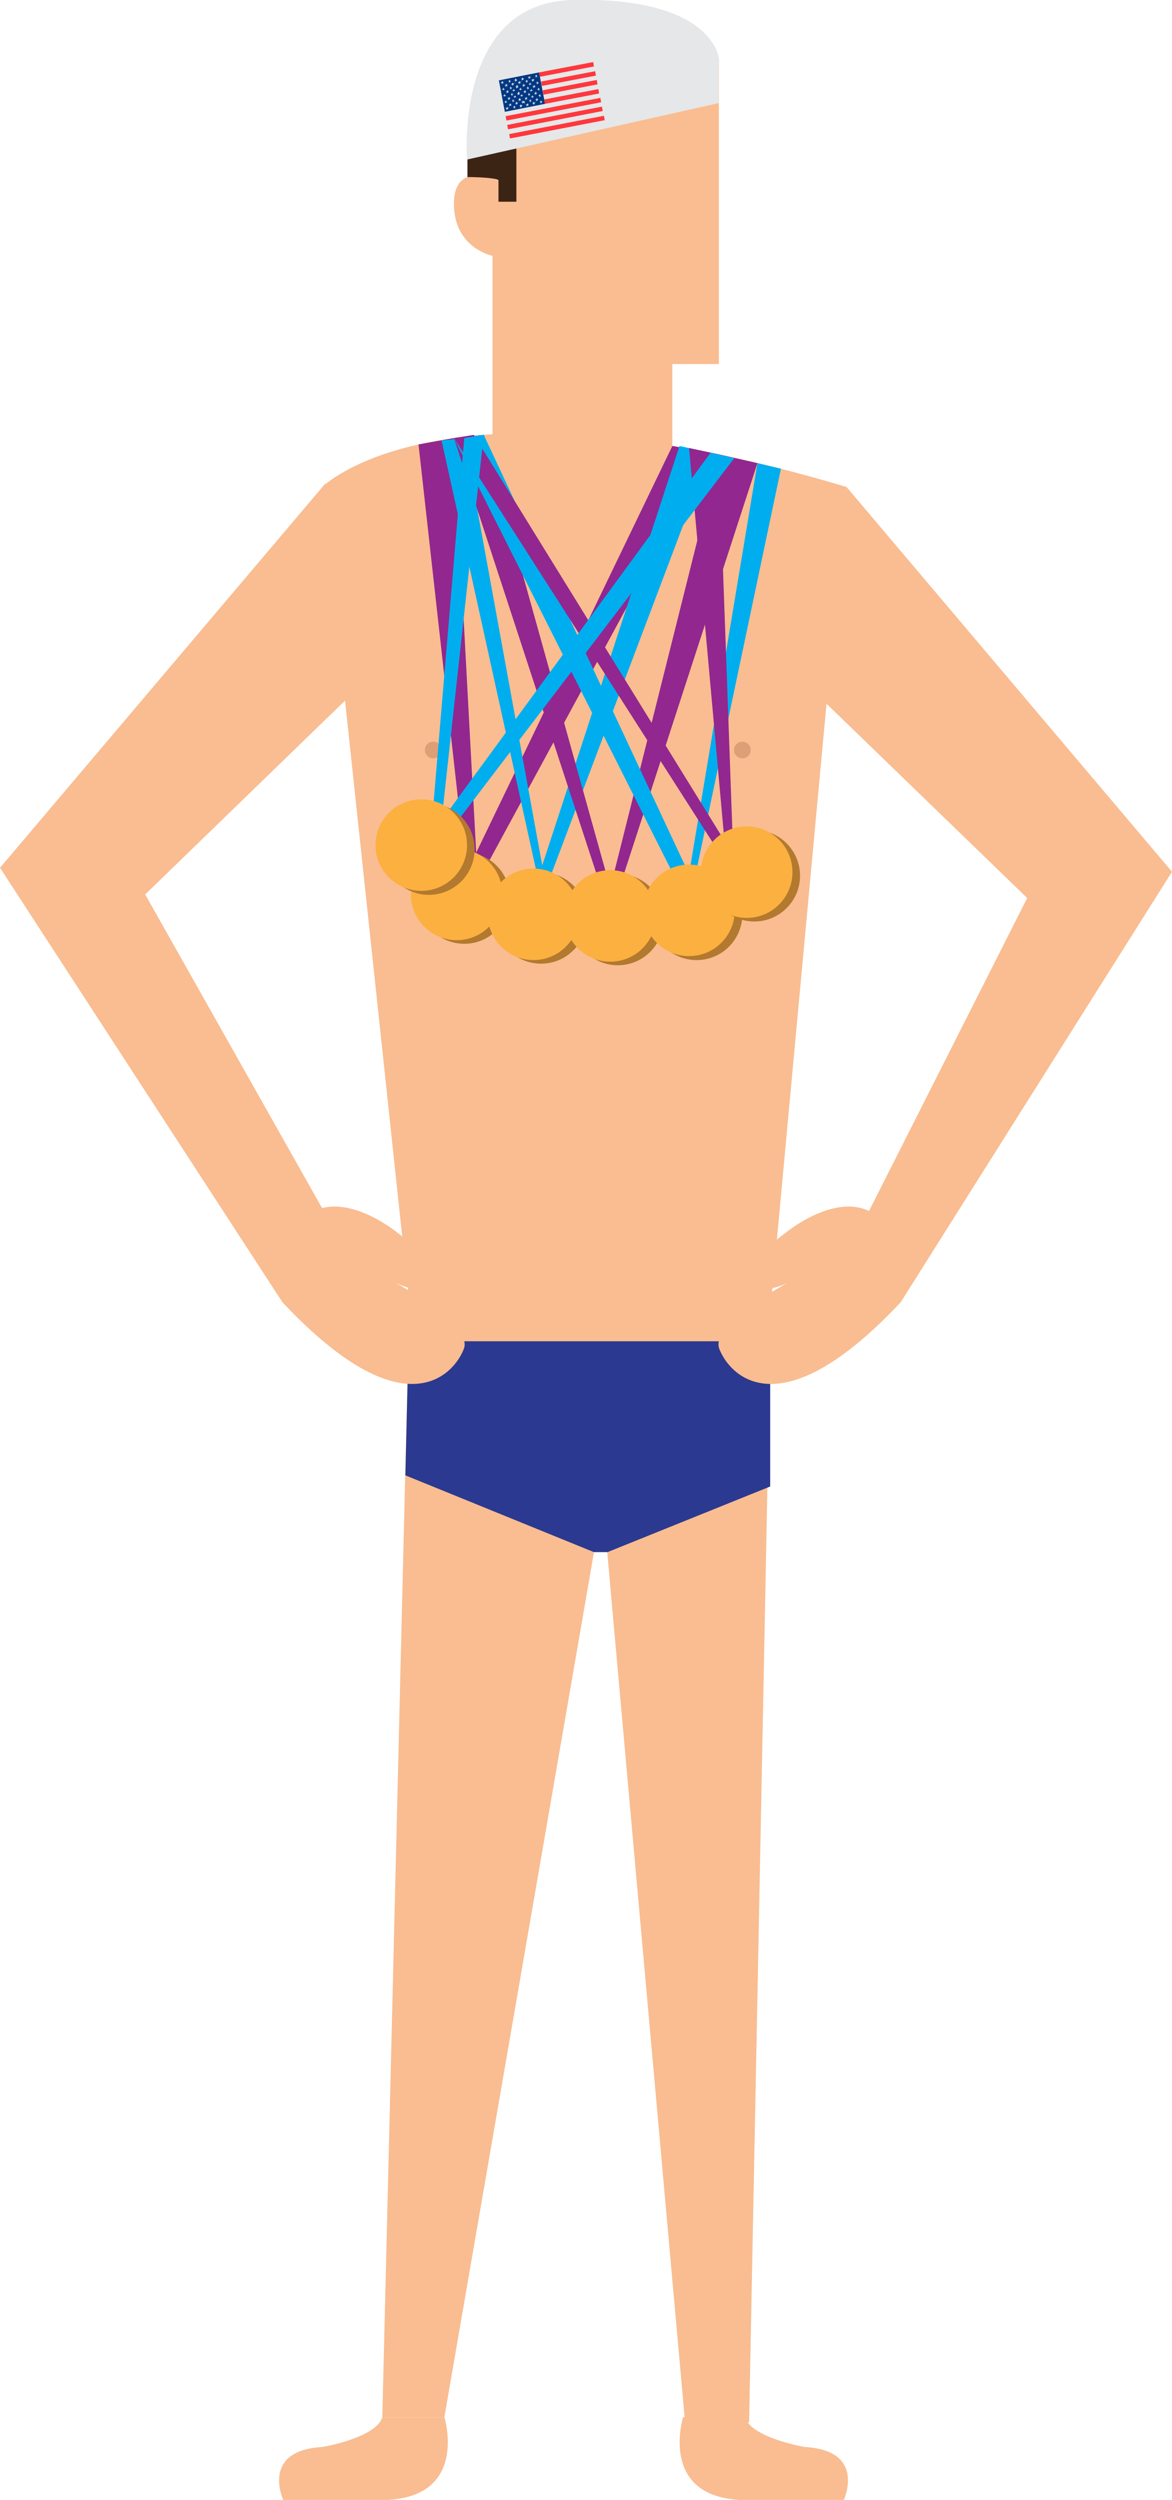 <?xml version="1.0" encoding="utf-8"?>
<!-- Generator: Adobe Illustrator 18.1.1, SVG Export Plug-In . SVG Version: 6.00 Build 0)  -->
<svg version="1.1" id="Layer_1" xmlns="http://www.w3.org/2000/svg" xmlns:xlink="http://www.w3.org/1999/xlink" x="0px" y="0px"
	 viewBox="0 0 294.6 628.3" enable-background="new 0 0 294.6 628.3" xml:space="preserve">
<g>
	<polygon fill="#F9BD91" points="102.9,327.6 96.1,607.5 111.7,607.5 151.5,377.4 172.2,608.8 188.3,608.8 193.8,327.6 	"/>
	<path fill="#F9BD91" d="M81,122.4c0,0,30.1-30.5,131.8,0l-19,205.2c0,0-26.7,3.6-90.9,0L81,122.4z"/>
	<path fill="#F9BD91" d="M180.7,14.7v76.8H169v25.3c0,0-13.1,25.8-45.2,0V64.3c0,0-9.7-1.9-9.7-13.1s11.2-5.8,11.2-5.8V14.7H180.7z"
		/>
	<path fill="#F9BD91" d="M187.3,607.5h-15.6c0,0-6.1,19.6,14.1,20.8h26.3c0,0,5.8-12.4-9.8-13.3C202.3,615,188.7,612.7,187.3,607.5z
		"/>
	<path fill="none" d="M117.4,43.3c0,0.1,0,0.2,0,0.2"/>
	<circle fill="#DD9F76" cx="108.9" cy="188.5" r="2.1"/>
	<circle fill="#DD9F76" cx="186.6" cy="188.5" r="2.1"/>
	<polygon fill="#F9BD91" points="212.8,122.4 294.6,219.1 226.4,327.3 216.8,307.6 258.2,225.7 205.2,174.4 	"/>
	<path fill="#F9BD91" d="M96.1,607.5h15.6c0,0,6.1,19.6-14.1,20.8H71.2c0,0-5.8-12.4,9.8-13.3C81.1,615,94.6,612.7,96.1,607.5z"/>
	<polygon fill="#2B3990" points="102.7,337.1 193.6,337.1 193.6,373.6 152.7,390.1 149.3,390.1 101.9,370.8 	"/>
	<path fill="#3C2415" d="M125.3,45.3v5.4h4.5V24.4l-12.3,9.5v10.6C117.4,44.5,124.3,44.5,125.3,45.3z"/>
	<path fill="#E6E7E8" d="M117.4,40.1l63.3-14.2V14.7c0,0-1.3-15.6-36.9-14.7C114.1,0.8,117.4,40.1,117.4,40.1z"/>
	<polygon fill="#92278F" points="105.2,111.7 117.9,225.7 178.6,113.8 169,112.1 119.7,214.3 114.1,110.1 	"/>
	<polygon fill="#00AEEF" points="111,110.7 136.3,225.7 178.6,113.8 170.8,112.1 136.3,217.5 116.7,110.1 	"/>
	<g>
		<circle fill="#B2792F" cx="116.7" cy="225.7" r="11.5"/>
		<circle fill="#FBB040" cx="114.8" cy="224.8" r="11.5"/>
	</g>
	<g>
		<circle fill="#B2792F" cx="136" cy="230.7" r="11.5"/>
		<circle fill="#FBB040" cx="134.1" cy="229.8" r="11.5"/>
	</g>
	<polygon fill="#92278F" points="114.1,110.1 153.4,230.2 190.4,116.4 180.7,114.2 153.4,223.2 121.6,109.3 	"/>
	<g>
		<circle fill="#B2792F" cx="155.3" cy="231.1" r="11.5"/>
		<circle fill="#FBB040" cx="153.4" cy="230.2" r="11.5"/>
	</g>
	<polygon fill="#00AEEF" points="114.1,110.1 173.2,227.6 196.3,117.8 190.4,116.4 173.2,219.7 121.6,109.3 	"/>
	<g>
		<circle fill="#B2792F" cx="175.1" cy="229.8" r="11.5"/>
		<circle fill="#FBB040" cx="173.2" cy="228.8" r="11.5"/>
	</g>
	<polygon fill="#92278F" points="114.1,110.1 184.5,220.1 180.7,114.2 173.2,112.6 182.1,211.3 119.1,109.3 	"/>
	<g>
		<circle fill="#B2792F" cx="189.6" cy="220.1" r="11.5"/>
		<circle fill="#FBB040" cx="187.7" cy="219.2" r="11.5"/>
	</g>
	<polygon fill="#00AEEF" points="116.7,110.1 107.8,215.8 184.6,115.1 178.6,113.8 111,206.2 121.6,109.3 	"/>
	<g>
		<circle fill="#B2792F" cx="107.8" cy="213.4" r="11.5"/>
		<circle fill="#FBB040" cx="105.9" cy="212.4" r="11.5"/>
	</g>
	<path fill="#F9BD91" d="M226.4,327.3c-30.6,32.6-43.1,18.2-45.6,11.7s19.2-17.7,19.2-17.7s-8.7,5.5-10.6,0.5c-1.9-5,8-11.9,8-11.9
		s15.3-12.8,24.6-2.9S226.4,327.3,226.4,327.3z"/>
	<path fill="#F9BD91" d="M71,327.3c30.6,32.6,43.1,18.2,45.6,11.7s-19.2-17.7-19.2-17.7s8.7,5.5,10.6,0.5c1.9-5-8-11.9-8-11.9
		s-15.3-12.8-24.6-2.9S71,327.3,71,327.3z"/>
	<polygon fill="#F9BD91" points="81.8,121.5 0,218.1 71,327.3 81,303.7 36.5,224.8 89.5,173.4 	"/>
	<g>
		<path fill-rule="evenodd" clip-rule="evenodd" fill="#003783" d="M125.4,20.2l10.1-2l1.5,7.9l-10.1,2L125.4,20.2L125.4,20.2z
			 M126.8,20.5l-0.4,0.1l-0.2-0.3l0,0.3l-0.4,0.1l0.3,0.1l0,0.4l0.2-0.3l0.3,0.1l-0.2-0.3L126.8,20.5L126.8,20.5z M136.4,25.4
			l-0.3,0.1l-0.2-0.3l0,0.3l-0.3,0.1l0.3,0.1l-0.1,0.4l0.2-0.3l0.3,0.2l-0.2-0.3L136.4,25.4L136.4,25.4z M134.7,25.7l-0.4,0.1
			l-0.2-0.3l0,0.3l-0.4,0.1l0.3,0.1l0,0.4l0.2-0.3l0.3,0.2l-0.2-0.3L134.7,25.7L134.7,25.7z M133,26.1l-0.3,0.1l-0.2-0.3l0,0.3
			l-0.4,0.1l0.3,0.1l-0.1,0.4l0.3-0.3l0.3,0.2l-0.2-0.3L133,26.1L133,26.1z M131.4,26.4l-0.3,0.1l-0.2-0.3l-0.1,0.3l-0.3,0.1
			l0.3,0.1l-0.1,0.4l0.3-0.3l0.3,0.2l-0.2-0.3L131.4,26.4L131.4,26.4z M129.7,26.7l-0.3,0.1l-0.2-0.3l0,0.3l-0.3,0.1l0.3,0.1
			l-0.1,0.4l0.2-0.3l0.3,0.2l-0.2-0.3L129.7,26.7L129.7,26.7z M128,27l-0.4,0.1l-0.2-0.3l0,0.3l-0.4,0.1l0.3,0.1l0,0.4l0.2-0.3
			l0.3,0.2l-0.2-0.3L128,27L128,27z M135.4,24.8l-0.3,0.1l-0.2-0.3l0,0.3l-0.4,0.1l0.3,0.1l-0.1,0.4l0.3-0.3l0.3,0.1l-0.2-0.3
			L135.4,24.8L135.4,24.8z M133.7,25.1l-0.3,0.1l-0.2-0.3l0,0.3l-0.3,0.1l0.3,0.1l-0.1,0.4l0.2-0.3l0.3,0.1l-0.2-0.3L133.7,25.1
			L133.7,25.1z M132,25.4l-0.4,0.1l-0.2-0.3l0,0.3l-0.4,0.1l0.3,0.1l0,0.4l0.2-0.3L132,26l-0.2-0.3L132,25.4L132,25.4z M130.4,25.7
			l-0.4,0.1l-0.2-0.3l0,0.3l-0.4,0.1l0.3,0.1l0,0.4l0.2-0.3l0.3,0.1l-0.2-0.3L130.4,25.7L130.4,25.7z M128.7,26.1l-0.3,0.1l-0.2-0.3
			l0,0.3l-0.4,0.1l0.3,0.1l-0.1,0.4l0.3-0.3l0.3,0.1l-0.2-0.3L128.7,26.1L128.7,26.1z M135.1,23.2l-0.3,0.1l-0.2-0.3l0,0.3l-0.4,0.1
			l0.3,0.1l-0.1,0.4l0.3-0.3l0.3,0.1l-0.2-0.3L135.1,23.2L135.1,23.2z M133.4,23.5l-0.3,0.1l-0.2-0.3l0,0.3l-0.3,0.1l0.3,0.1
			l-0.1,0.4l0.2-0.3l0.3,0.1l-0.2-0.3L133.4,23.5L133.4,23.5z M131.7,23.8l-0.4,0.1l-0.2-0.3l0,0.3l-0.4,0.1l0.3,0.1l0,0.3l0.2-0.3
			l0.3,0.1l-0.2-0.3L131.7,23.8L131.7,23.8z M130,24.1l-0.4,0.1l-0.2-0.3l0,0.3l-0.4,0.1l0.3,0.1l0,0.3l0.2-0.3l0.3,0.1l-0.2-0.3
			L130,24.1L130,24.1z M128.4,24.5l-0.3,0.1l-0.2-0.3l0,0.3l-0.4,0.1l0.3,0.1l-0.1,0.4l0.3-0.3l0.3,0.1l-0.2-0.3L128.4,24.5
			L128.4,24.5z M134.7,21.5l-0.3,0.1l-0.2-0.3l0,0.3l-0.4,0.1l0.3,0.1l-0.1,0.4l0.3-0.3l0.3,0.1l-0.2-0.3L134.7,21.5L134.7,21.5z
			 M133.1,21.9l-0.3,0.1l-0.2-0.3l0,0.3l-0.3,0.1l0.3,0.1l-0.1,0.4l0.2-0.3l0.3,0.1l-0.2-0.3L133.1,21.9L133.1,21.9z M131.4,22.2
			l-0.4,0.1l-0.2-0.3l0,0.3l-0.4,0.1l0.3,0.1l0,0.3l0.2-0.3l0.3,0.1l-0.2-0.3L131.4,22.2L131.4,22.2z M129.7,22.5l-0.4,0.1l-0.2-0.3
			l0,0.3l-0.4,0.1l0.3,0.1l0,0.3l0.2-0.3l0.3,0.1l-0.2-0.3L129.7,22.5L129.7,22.5z M128,22.8l-0.3,0.1l-0.2-0.3l0,0.3l-0.4,0.1
			l0.3,0.1l-0.1,0.4l0.3-0.3l0.3,0.1l-0.2-0.3L128,22.8L128,22.8z M134.4,19.9l-0.3,0.1l-0.2-0.3l0,0.3l-0.4,0.1l0.3,0.1l-0.1,0.4
			l0.3-0.3l0.3,0.2l-0.2-0.3L134.4,19.9L134.4,19.9z M132.8,20.2l-0.3,0.1l-0.2-0.3l0,0.3l-0.3,0.1l0.3,0.1l-0.1,0.4l0.2-0.3
			l0.3,0.2l-0.2-0.3L132.8,20.2L132.8,20.2z M131.1,20.5l-0.4,0.1l-0.2-0.3l0,0.3l-0.4,0.1l0.3,0.1l0,0.4l0.2-0.3l0.3,0.2l-0.2-0.3
			L131.1,20.5L131.1,20.5z M129.4,20.9l-0.4,0.1l-0.2-0.3l0,0.3l-0.4,0.1l0.3,0.1l0,0.4l0.2-0.3l0.3,0.2l-0.2-0.3L129.4,20.9
			L129.4,20.9z M127.7,21.2l-0.3,0.1l-0.2-0.3l0,0.3l-0.4,0.1l0.3,0.1l-0.1,0.4l0.3-0.3l0.3,0.2l-0.2-0.3L127.7,21.2L127.7,21.2z
			 M136.1,23.8l-0.3,0.1l-0.2-0.3l0,0.3l-0.3,0.1l0.3,0.1l-0.1,0.4l0.2-0.3l0.3,0.1l-0.2-0.3L136.1,23.8L136.1,23.8z M134.4,24.1
			l-0.4,0.1l-0.2-0.3l0,0.3l-0.4,0.1l0.3,0.1l0,0.3l0.2-0.3l0.3,0.1l-0.2-0.3L134.4,24.1L134.4,24.1z M132.7,24.5l-0.3,0.1l-0.2-0.3
			l0,0.3l-0.4,0.1l0.3,0.1l-0.1,0.4l0.3-0.3l0.3,0.1l-0.2-0.3L132.7,24.5L132.7,24.5z M131.1,24.8l-0.3,0.1l-0.2-0.3l-0.1,0.3
			l-0.3,0.1l0.3,0.1l-0.1,0.4l0.3-0.3l0.3,0.1l-0.2-0.3L131.1,24.8L131.1,24.8z M129.4,25.1l-0.3,0.1l-0.2-0.3l0,0.3l-0.3,0.1
			l0.3,0.1l-0.1,0.4l0.2-0.3l0.3,0.1l-0.2-0.3L129.4,25.1L129.4,25.1z M127.7,25.4l-0.4,0.1l-0.2-0.3l0,0.3l-0.4,0.1l0.3,0.1l0,0.3
			l0.2-0.3l0.3,0.1l-0.2-0.3L127.7,25.4L127.7,25.4z M135.8,22.2l-0.3,0.1l-0.2-0.3l0,0.3l-0.3,0.1l0.3,0.1l-0.1,0.4l0.2-0.3
			l0.3,0.1l-0.2-0.3L135.8,22.2L135.8,22.2z M134.1,22.5l-0.4,0.1l-0.2-0.3l0,0.3l-0.4,0.1l0.3,0.1l0,0.3l0.2-0.3l0.3,0.1l-0.2-0.3
			L134.1,22.5L134.1,22.5z M132.4,22.8l-0.3,0.1l-0.2-0.3l0,0.3l-0.4,0.1l0.3,0.1l-0.1,0.4l0.3-0.3l0.3,0.1l-0.2-0.3L132.4,22.8
			L132.4,22.8z M130.8,23.2l-0.3,0.1l-0.2-0.3l-0.1,0.4l-0.3,0.1l0.3,0.1l-0.1,0.4l0.3-0.3l0.3,0.1l-0.2-0.3L130.8,23.2L130.8,23.2z
			 M129.1,23.5l-0.3,0.1l-0.2-0.3l0,0.3l-0.3,0.1l0.3,0.1l-0.1,0.4l0.2-0.3L129,24l-0.2-0.3L129.1,23.5L129.1,23.5z M127.4,23.8
			l-0.4,0.1l-0.2-0.3l0,0.3l-0.4,0.1l0.3,0.1l0,0.3l0.2-0.3l0.3,0.1l-0.2-0.3L127.4,23.8L127.4,23.8z M135.5,20.6l-0.3,0.1l-0.2-0.3
			l0,0.3l-0.3,0.1l0.3,0.1l-0.1,0.4l0.2-0.3l0.3,0.1l-0.2-0.3L135.5,20.6L135.5,20.6z M133.8,20.9l-0.4,0.1l-0.2-0.3l0,0.3l-0.4,0.1
			l0.3,0.1l0,0.3l0.2-0.3l0.3,0.1l-0.2-0.3L133.8,20.9L133.8,20.9z M132.1,21.2l-0.3,0.1l-0.2-0.3l0,0.3l-0.4,0.1l0.3,0.1l-0.1,0.4
			l0.3-0.3l0.3,0.1l-0.2-0.3L132.1,21.2L132.1,21.2z M130.4,21.5l-0.3,0.1l-0.2-0.3l-0.1,0.4l-0.3,0.1l0.3,0.1l-0.1,0.4l0.3-0.3
			l0.3,0.1l-0.2-0.3L130.4,21.5L130.4,21.5z M128.8,21.9l-0.3,0.1l-0.2-0.3l0,0.3l-0.3,0.1l0.3,0.1l-0.1,0.4l0.2-0.3l0.3,0.1
			l-0.2-0.3L128.8,21.9L128.8,21.9z M127.1,22.2l-0.4,0.1l-0.2-0.3l0,0.3l-0.4,0.1l0.3,0.1l0,0.3l0.2-0.3l0.3,0.1l-0.2-0.3
			L127.1,22.2L127.1,22.2z M135.2,18.9l-0.3,0.1l-0.2-0.3l0,0.3l-0.3,0.1l0.3,0.1l-0.1,0.4l0.2-0.3l0.3,0.1l-0.2-0.3L135.2,18.9
			L135.2,18.9z M133.5,19.2l-0.4,0.1L133,19l0,0.3l-0.4,0.1l0.3,0.1l0,0.4l0.2-0.3l0.3,0.1l-0.2-0.3L133.5,19.2L133.5,19.2z
			 M131.8,19.6l-0.3,0.1l-0.2-0.3l0,0.3l-0.4,0.1l0.3,0.1l-0.1,0.4l0.3-0.3l0.3,0.1l-0.2-0.3L131.8,19.6L131.8,19.6z M130.1,19.9
			l-0.3,0.1l-0.2-0.3l-0.1,0.3l-0.3,0.1l0.3,0.1l-0.1,0.4l0.3-0.3l0.3,0.1l-0.2-0.3L130.1,19.9L130.1,19.9z M128.5,20.2l-0.3,0.1
			l-0.2-0.3l0,0.3l-0.3,0.1l0.3,0.1l-0.1,0.4l0.2-0.3l0.3,0.1l-0.2-0.3L128.5,20.2z"/>
		<path fill-rule="evenodd" clip-rule="evenodd" fill="#FF373C" d="M135.5,18.2l13.6-2.6l0.2,1.1l-13.6,2.6L135.5,18.2L135.5,18.2z
			 M136,20.5l13.6-2.6l0.2,1.1l-13.6,2.6L136,20.5L136,20.5z M136.4,22.7l13.6-2.6l0.2,1.1l-13.6,2.6L136.4,22.7L136.4,22.7z
			 M136.8,25l13.6-2.6l0.2,1.1L137,26.1L136.8,25L136.8,25z M150.9,24.6l0.2,1.1l-23.8,4.6l-0.2-1.1L150.9,24.6L150.9,24.6z
			 M151.3,26.8l0.2,1.1l-23.8,4.6l-0.2-1.1L151.3,26.8L151.3,26.8z M151.8,29.1l0.2,1.1l-23.8,4.6l-0.2-1.1L151.8,29.1z"/>
	</g>
</g>
</svg>

